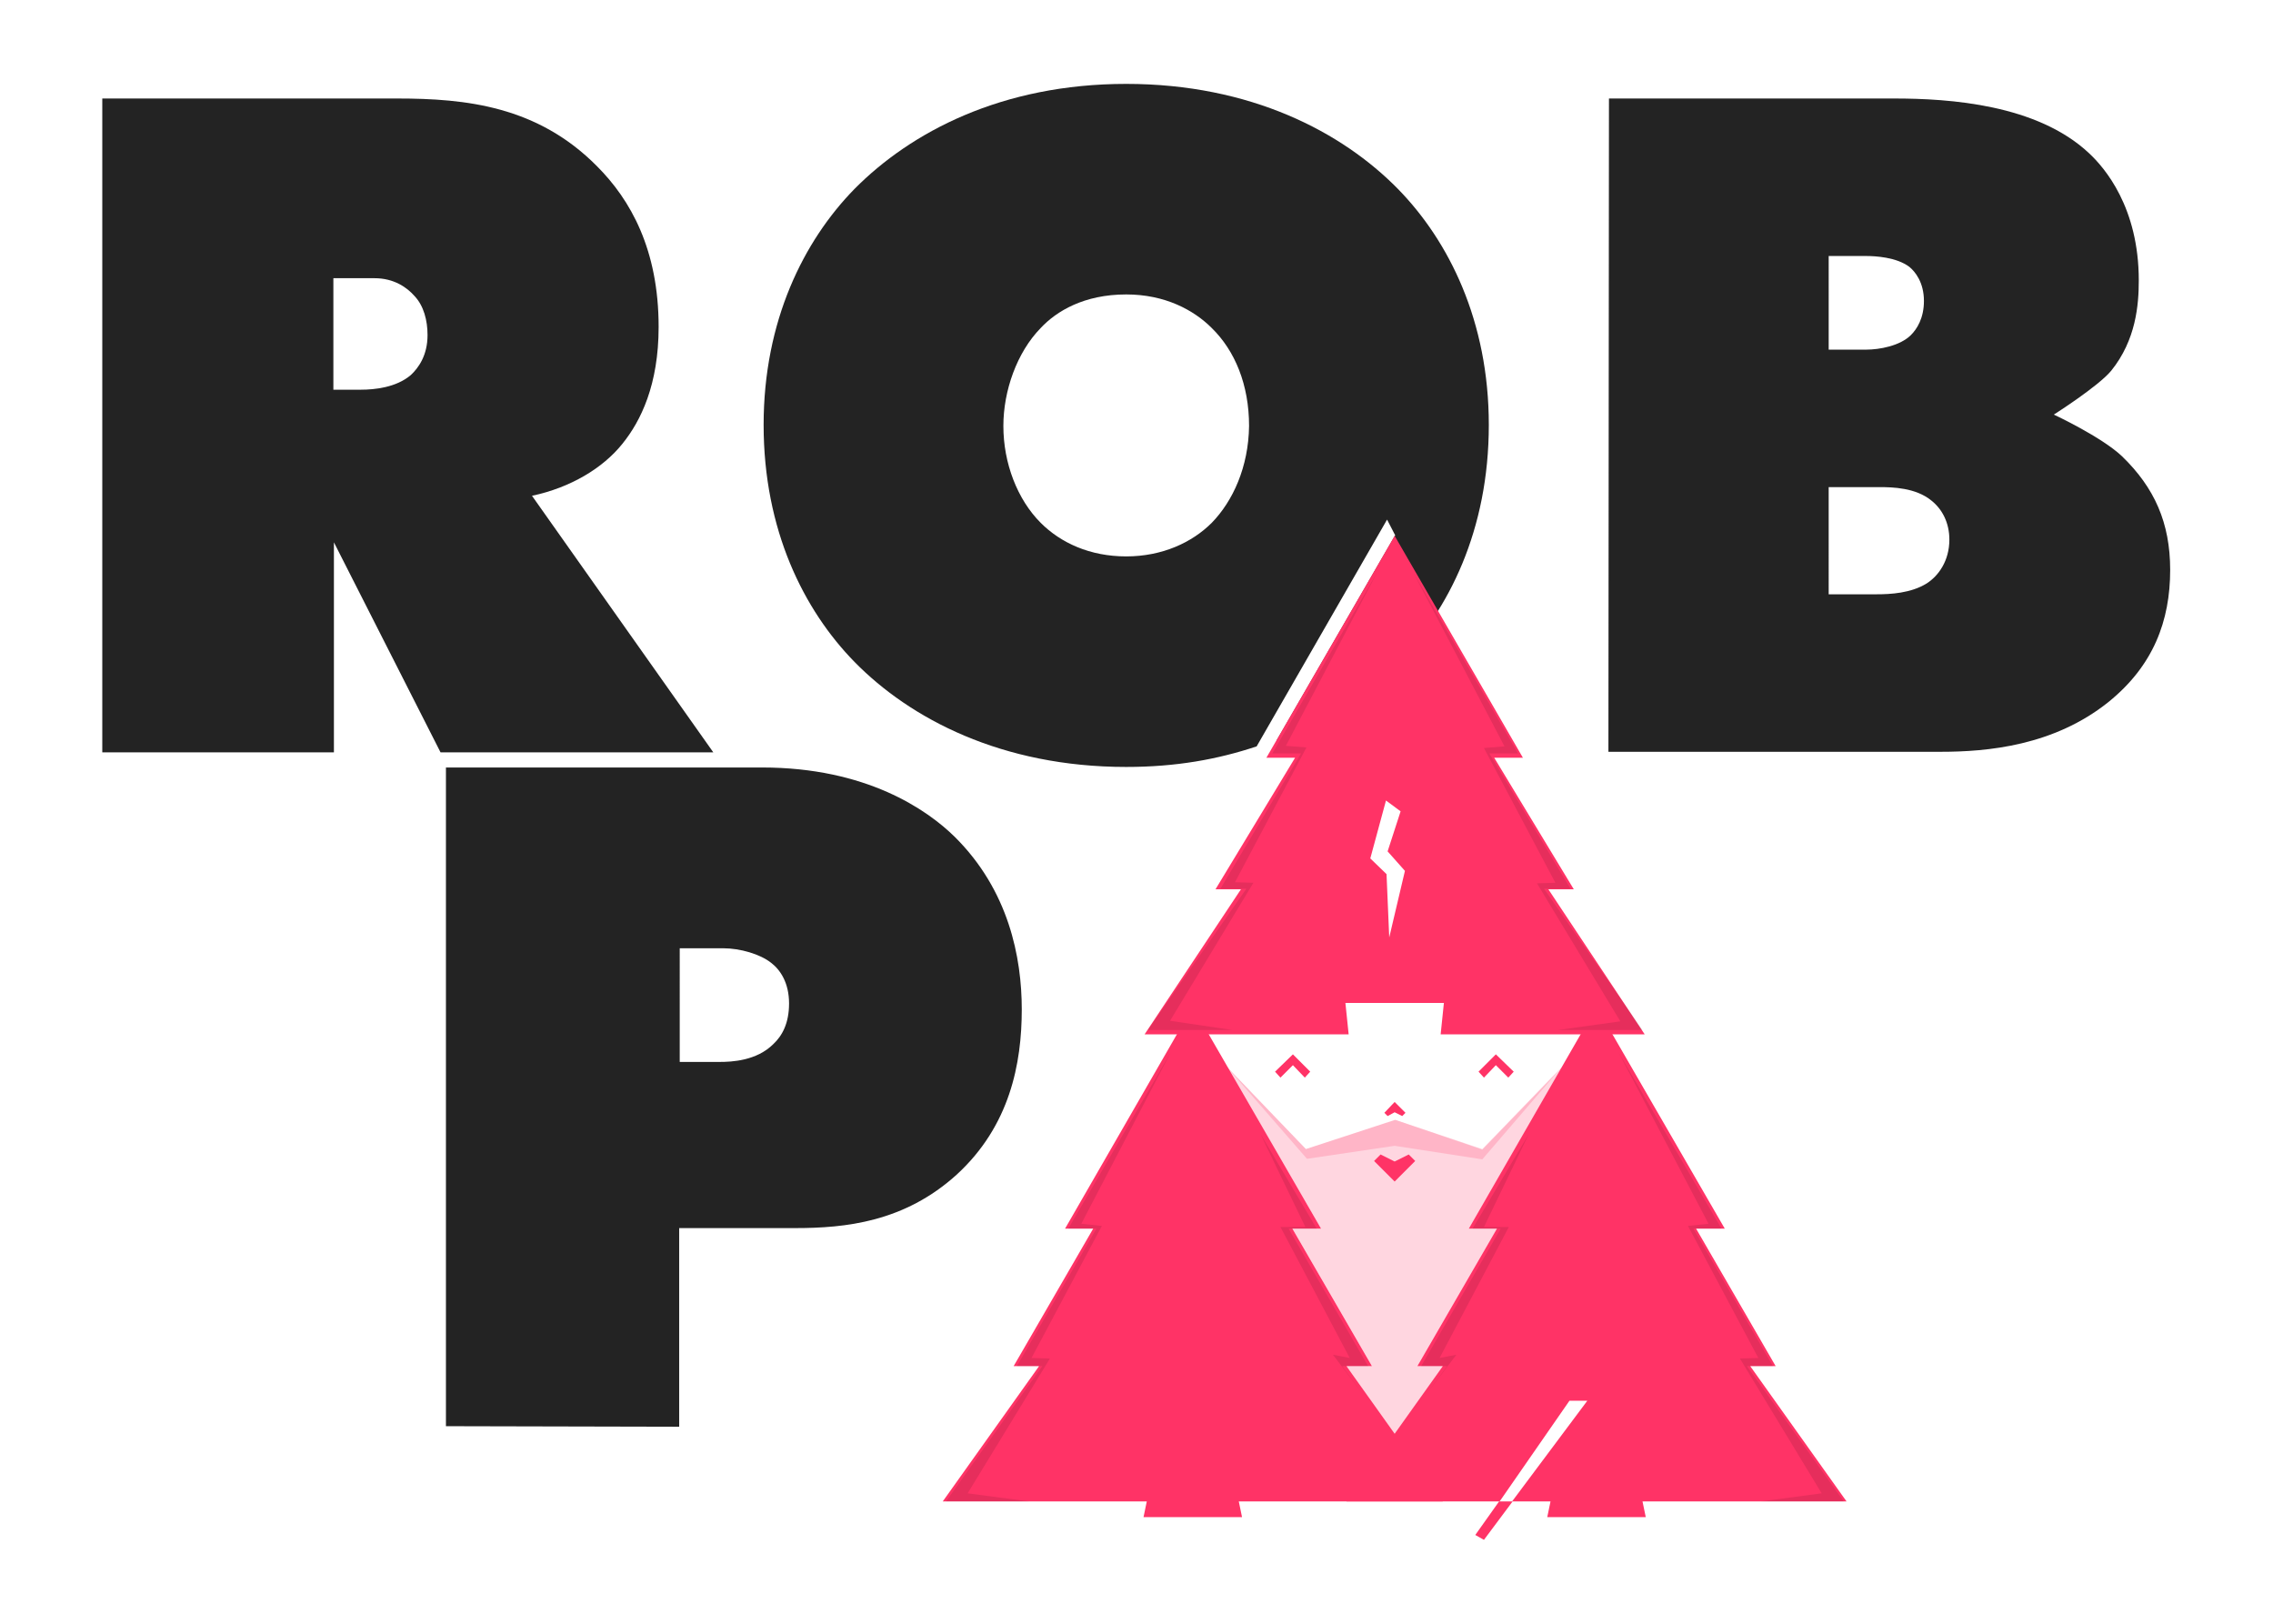 <svg version="1.1" xmlns="http://www.w3.org/2000/svg" xmlns:xlink="http://www.w3.org/1999/xlink" x="0px" y="0px"
	 viewBox="0 0 420 300" xml:space="preserve">
	<style type="text/css">
		.st1{fill:#232323;}
		.st2{opacity:0.2; fill:#FF3366;}
		.st3{fill:#FF3366;}
		.st4{opacity:0.1;}
	</style>
	<g>
		<g class="st0">
			<path class="st1" d="M18.9,139V18.2h54.5c12.7,0,25.9,1.4,36.9,12.5c6.2,6.2,11.4,15.4,11.4,29.7c0,10.7-3.3,17.4-6.7,21.6
				c-3.6,4.5-9.6,8.1-16.7,9.6l33.5,47.4H81.4l-19.7-38.8V139L18.9,139L18.9,139z M61.6,72h5.1c2.5,0,6.5-0.4,9.2-2.7
				c1.4-1.3,3.1-3.6,3.1-7.4c0-2.7-0.7-5.4-2.4-7.2c-1.4-1.6-3.8-3.3-7.4-3.3h-7.6V72z"/>
			<path class="st1" d="M258.3,34.9c-10.3-10.5-27.2-19.4-50.2-19.4s-39.8,8.9-50.2,19.4c-9.4,9.6-16.8,24.4-16.8,43.6
				c0,19.4,7.4,34.2,16.8,43.8c10.3,10.5,27.2,19.4,50.2,19.4c9.2,0,16.9-1.4,24.1-3.8L256.3,96l1.5,2.9l-21.9,37.9
				c9.3-3.6,16.8-8.8,22.4-14.5c9.4-9.6,16.8-24.4,16.8-43.8C275.1,59.3,267.7,44.5,258.3,34.9z M223.9,96.6
				c-3.6,3.6-9.1,6.2-15.8,6.2c-6.7,0-12.1-2.5-15.8-6.2c-4.3-4.3-6.9-11-6.9-17.9c0-6.5,2.5-13.6,6.9-18.1c2.9-3.1,8-6.2,15.8-6.2
				c7.2,0,12.5,2.9,15.8,6.2c4.3,4.2,6.9,10.5,6.9,18.1C230.7,86.3,227.8,92.6,223.9,96.6z"/>
			<path class="st1" d="M297.3,18.2H350c10.3,0,26.4,1.1,36,10.1c2.9,2.7,9.2,10,9.2,23.5c0,4.5-0.5,11-5.1,16.7
				c-2.4,2.9-10.6,8.1-10.6,8.1s8.8,4.1,12.6,7.7c6,5.8,8.9,12.3,8.9,21c0,9.4-3.1,17.7-11.4,24.4c-10.1,8.1-22.4,9.2-31,9.2h-61.4
				L297.3,18.2L297.3,18.2z M337.9,64.6h6.9c2.5,0,6.3-0.7,8.3-2.7c1.1-1.1,2.4-3.1,2.4-6.3c0-3.4-1.6-5.4-2.7-6.3
				c-2.4-1.8-6.3-2-8-2h-6.9L337.9,64.6L337.9,64.6z M337.9,109.8h8.9c2.5,0,6.3-0.2,9.2-2c2.2-1.4,4.2-4.2,4.2-8.1
				c0-3.1-1.3-5.6-3.3-7.2c-2.9-2.4-7.2-2.5-9.6-2.5h-9.4L337.9,109.8L337.9,109.8z"/>
		</g>
		<g class="st0">
			<path class="st1" d="M82.4,263.5V141.8h58.4c19.3,0,30.5,7.8,35.6,12.8c10,9.9,12.4,22.3,12.4,31.9c0,10-2.2,21.5-12,30.5
				c-9.7,8.8-20.6,9.9-29.9,9.9h-21.4v36.7L82.4,263.5L82.4,263.5z M125.5,196.2h7.5c2.2,0,6.8-0.2,9.9-3.3c1.6-1.5,2.9-3.8,2.9-7.5
				c0-3.8-1.6-6.2-3.3-7.5c-2-1.6-5.7-2.7-8.9-2.7h-8V196.2z"/>
		</g>
		<g>
			<g>
				<polygon class="st2" points="257.7,265.1 266.6,252.4 261.9,252.4 276.6,227 271.4,227 288.6,197.2 273.9,212.4 257.8,206.9 
					241.3,212.3 226.6,197 244.1,227 238.8,227 253.5,252.4 248.8,252.4"/>
				<polygon class="st2" points="226.6,197 241.3,212.3 257.8,206.9 273.9,212.3 288.6,197.1 273.9,214.2 257.7,211.7 241.5,214.1 
								"/>
			</g>
			<g>
				<g>
					<g>
						<path class="st3" d="M303.9,191.1l-17.8-26.8h4.7L276.1,140h5.3l-23.7-41l-23.7,41h5.3l-14.7,24.3h4.7l-17.8,26.8h37.7
							l-0.6-5.8h18.2l-0.6,5.8H303.9z M256.7,173.2l-0.5-11.7l-3-2.9l2.9-10.7l2.7,2l-2.4,7.4l3.2,3.6L256.7,173.2z"/>
						<polygon class="st3" points="341.2,277.4 323.4,252.4 328.1,252.4 313.4,227 318.7,227 295,186 271.4,227 276.6,227 
							261.9,252.4 266.6,252.4 248.8,277.4 277.1,277.4 290,258.8 293.3,258.8 279.4,277.4 286.5,277.4 285.9,280.3 304.1,280.3 
							303.5,277.4		"/>
						<g>
							<polygon class="st3" points="277,277.4 272.6,283.6 274.2,284.5 279.5,277.4			"/>
						</g>
						<g>
							<polygon class="st3" points="266.6,277.4 248.8,252.4 253.5,252.4 238.8,227 244.1,227 220.4,186 196.8,227 202,227 
								187.3,252.4 192,252.4 174.2,277.4 211.9,277.4 211.3,280.3 229.5,280.3 228.9,277.4			"/>
						</g>
					</g>
					<polygon class="st3" points="261.5,214.5 260.3,213.3 257.7,214.6 255.1,213.3 253.9,214.5 257.7,218.3	"/>
					<polygon class="st3" points="255.8,205.6 256.4,206.2 257.7,205.5 259.1,206.2 259.7,205.6 257.7,203.6	"/>
					<g>
						<polygon class="st3" points="235.6,198 236.6,199.1 238.9,196.8 241.1,199.1 242.1,198 238.9,194.8		"/>
						<polygon class="st3" points="273.2,198 274.2,199.1 276.4,196.8 278.7,199.1 279.7,198 276.4,194.8		"/>
					</g>
				</g>
			</g>
			<g id="Shadows" class="st4">
				<polygon points="299,194.3 318.1,227 312.9,227 327.6,252.4 322.8,252.4 340.7,277.4 325.4,277.4 336.6,275.9 321.5,251 
					324.9,250.9 311.9,226.5 315.7,226.1"/>
				<polygon points="232.9,209.5 243.3,227 238.1,227 252.8,252.4 248,252.4 251.7,257.4 246.3,250.3 249.4,250.9 236.6,226.7 
					241.2,226.7"/>
				<polygon points="282.5,209.5 272.1,227 277.3,227 262.6,252.4 267.4,252.4 263.7,257.4 269.1,250.3 266,250.9 278.8,226.7 
					274.2,226.7"/>
				<polygon points="216.4,194.3 197.4,227 202.6,227 187.9,252.4 192.6,252.4 174.8,277.4 190.1,277.4 178.8,275.9 194,251 
					190.6,250.9 203.6,226.5 199.8,226.1"/>
				<polygon points="261.1,105.7 280.5,139.2 275.2,139.2 290.2,164.2 285.3,164.2 303.5,190.3 287.9,190.3 299.4,188.7 284,163.2 
					287.4,163.1 274.2,138.2 278,137.9"/>
				<polygon points="254.5,105.7 235.1,139.2 240.4,139.2 225.5,164.2 230.3,164.2 212.1,190.3 227.7,190.3 216.2,188.6 231.6,163.1 
					228.2,163 241.4,138.1 237.6,137.8"/>
			</g>
		</g>
	</g>
</svg>